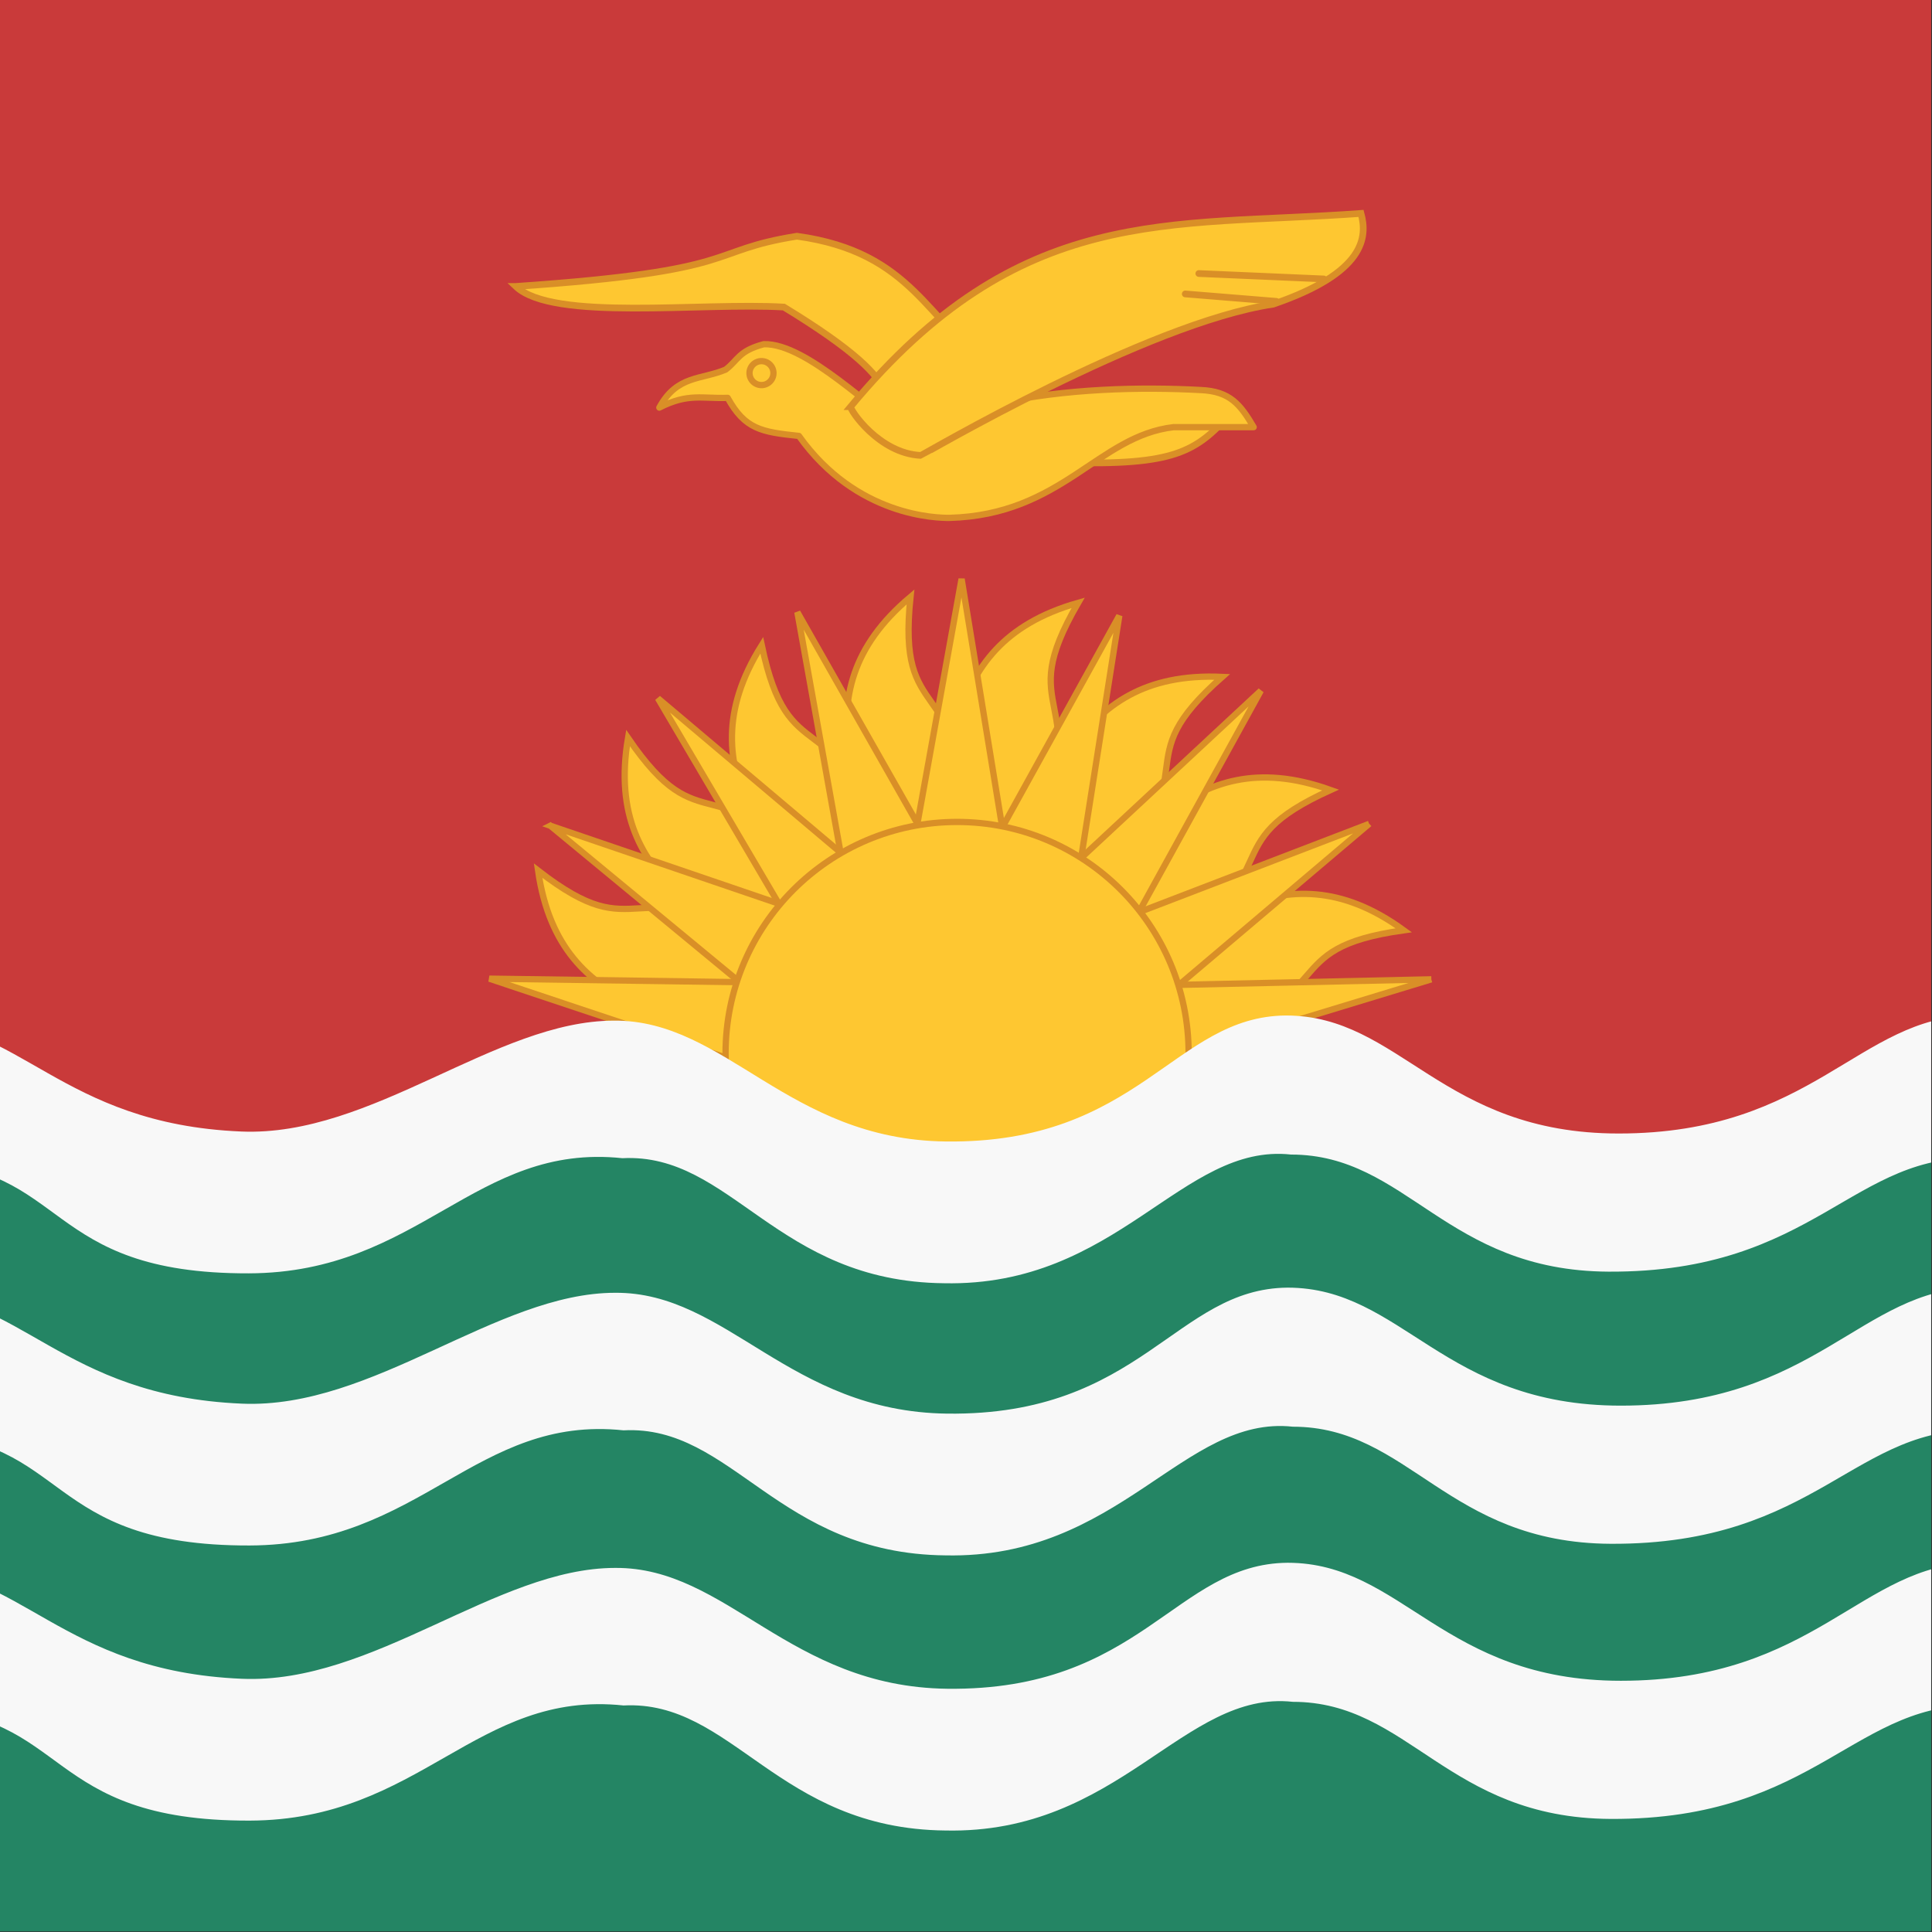 <svg xmlns="http://www.w3.org/2000/svg" height="512" width="512" viewBox="0 0 512 512">
  <rect x="0" y="0" width="512" height="512" fill="#333333" stroke="none"/>
  <defs fill="#2b2b2b">
    <clipPath id="a">
      <path fill-opacity=".67" d="M161.78 5.753h491.68v491.68H161.78z"></path>
    </clipPath>
  </defs>
  <g clip-path="url(#a)" transform="translate(-168.47 -5.991) scale(1.041)" fill="#2b2b2b">
    <path fill-rule="evenodd" fill="#c93a3a" d="M4.023 5.753h802.62v294.33H4.023z"></path>
    <path d="M357.969 276.643c-18.664-14.57-53.425-9.642-59.15-49.249 26.616 20.617 21.784-1.178 61.537 18.466l-2.387 30.783z" fill-rule="evenodd" stroke="#d98f27" stroke-width="1.599" fill="#fec731"></path>
    <path d="M362.933 258.643c-13.302-19.589-47.902-25.547-41.218-65.003 19.02 27.78 21.098 5.552 52.921 36.43l-11.703 28.573z" fill-rule="evenodd" stroke="#d98f27" stroke-width="1.599" fill="#fec731"></path>
    <path d="M368.987 245.845c-4.802-23.186-34.496-41.92-13.234-75.824 6.954 32.941 17.373 13.197 34.973 53.896l-21.739 21.928z" fill-rule="evenodd" stroke="#d98f27" stroke-width="1.599" fill="#fec731"></path>
    <path d="M382.935 233.945c2.548-23.542-19.96-50.488 10.684-76.228-3.495 33.487 12.482 17.894 16.738 62.032l-27.422 14.196z" fill-rule="evenodd" stroke="#d98f27" stroke-width="1.599" fill="#fec731"></path>
    <path d="M395.348 224.39c11.963-20.434 2.458-54.233 40.954-65.171-16.898 29.12 4.063 21.435-10.125 63.447l-30.83 1.725z" fill-rule="evenodd" stroke="#d98f27" stroke-width="1.599" fill="#fec731"></path>
    <path d="M413.472 226.904c17.822-15.59 19.52-50.658 59.498-48.832-25.256 22.264-2.94 21.618-29.712 56.967l-29.786-8.135z" fill-rule="evenodd" stroke="#d98f27" stroke-width="1.599" fill="#fec731"></path>
    <path d="M429.357 236.085c21.613-9.672 33.529-42.697 71.208-29.217-30.677 13.87-9.156 19.802-45.122 45.736l-26.086-16.52z" fill-rule="evenodd" stroke="#d98f27" stroke-width="1.599" fill="#fec731"></path>
    <path d="M442.632 250.571c23.461-3.198 44.191-31.534 76.555-7.993-33.343 4.675-14.36 16.425-56.173 31.187l-20.382-23.194z" fill-rule="evenodd" stroke="#d98f27" stroke-width="1.599" fill="#fec731"></path>
    <path d="M526.207 255.065l-107.62 2.362 4.519 28.996 103.1-31.358z" fill-rule="evenodd" stroke="#d98f27" stroke-width="1.599" fill="#fec731"></path>
    <path d="M510.382 215.489l-99.722 38.278 16.696 32.048 83.026-70.326z" fill-rule="evenodd" stroke="#d98f27" stroke-width="1.599" fill="#fec731"></path>
    <path d="M431.215 275.257l51.591-93.666-79.136 73.658 27.545 20.008z" fill-rule="evenodd" stroke="#d98f27" stroke-width="1.599" fill="#fec731"></path>
    <path d="M381.86 573.24l-13.513-82.602-15.405 82.535 28.918.067z" fill-rule="evenodd" transform="matrix(1.214 .402 -.399 1.207 195.37 -577.79)" stroke="#d98f27" stroke-width="1.254" fill="#fec731"></path>
    <path d="M423.95 259.003l-17.32-105.871-19.195 106.334 36.515-.463z" fill-rule="evenodd" stroke="#d98f27" stroke-width="1.599" fill="#fec731"></path>
    <path d="M378.51 569.67l-10.159-79.033-17.918 83.552 28.077-4.519z" fill-rule="evenodd" transform="matrix(1.179 -.489 .484 1.182 -306.93 -238.21)" stroke="#d98f27" stroke-width="1.253" fill="#fec731"></path>
    <path d="M407.21 249.288l-77.884-65.762 55.379 94.114 22.504-28.352z" fill-rule="evenodd" stroke="#d98f27" stroke-width="1.599" fill="#fec731"></path>
    <path d="M301.936 215.962L385.549 285l12.856-36.114-96.47-32.924z" fill-rule="evenodd" stroke="#d98f27" stroke-width="1.599" fill="#fec731"></path>
    <path d="M384.658 256.275l-98.247-1.38 97.835 32.66.412-31.28z" fill-rule="evenodd" stroke="#d98f27" stroke-width="1.599" fill="#fec731"></path>
    <path d="M464.426 273.939c0 32.552-26.389 58.941-58.941 58.941s-58.942-26.389-58.942-58.941 26.39-58.942 58.942-58.942 58.941 26.39 58.941 58.942z" fill-rule="evenodd" stroke="#d98f27" stroke-width="1.599" fill="#fec731"></path>
    <path fill-rule="evenodd" fill="#248564" d="M3.215 297.11h806.58v200.33H3.215z"></path>
    <path d="M2.755 441.711c14.997 6.941 36.483 24.314 59.464 24.299 38.453-.25 39.477-26.336 78.428-25.096 39.053.994 31.989 28.458 84.722 28.32 43.57-.113 57.644-33.288 95.2-29.313 27.813-1.432 39.197 31.414 81.947 31.831 44.34.948 60.62-35.8 88.436-32.758 29.63 0 39.338 29.597 80.909 29.81 52.947.268 62.256-30.804 95.38-28.816 23.577-.497 42.168 22.773 76.717 23.352 27.568.47 50.647-20.371 66.238-27.824l.771-35.365c-16.34 6.077-40.704 25.999-65.067 26.218-35.06 1.283-56.749-22.995-81.112-22.776-29.191.262-40.824 30.042-90.342 30.042-45.24 0-55.62-30.042-84.811-30.042-28.533.218-37.275 32.674-86.672 32.073-40.295-.485-55.995-30.981-84.53-30.762-30.249 0-61.528 29.654-95.023 28.223-46.23-1.954-56.218-28.223-86.467-28.223-22.607 0-47.006 24.617-74.241 25.027-27.086.417-57.515-24.495-60.333-25.027l.386 36.807zM2.755 371.671c14.997 6.941 36.483 24.314 59.464 24.299 38.453-.25 39.477-26.336 78.428-25.096 39.053.994 31.989 28.458 84.722 28.32 43.57-.113 57.644-33.288 95.2-29.313 27.813-1.432 39.197 31.414 81.947 31.831 44.34.948 60.62-35.8 88.436-32.758 29.63 0 39.338 29.597 80.909 29.81 52.947.268 62.256-30.804 95.38-28.816 23.577-.497 42.168 22.773 76.717 23.352 27.568.47 50.647-20.371 66.238-27.824l.771-35.365c-16.34 6.077-40.704 25.999-65.067 26.218-35.06 1.283-56.749-22.995-81.112-22.776-29.191.262-40.824 30.042-90.342 30.042-45.24 0-55.62-30.042-84.811-30.042-28.533.218-37.275 32.674-86.672 32.073-40.295-.485-55.995-30.981-84.53-30.762-30.249 0-61.528 29.654-95.023 28.223-46.23-1.954-56.218-28.223-86.467-28.223-22.607 0-47.006 24.617-74.241 25.027-27.086.417-57.515-24.495-60.333-25.027l.386 36.807z" fill-rule="evenodd" fill="#f8f8f8"></path>
    <path d="M2.754 302.391c14.984 6.941 36.45 24.314 59.41 24.299 38.416-.25 39.439-26.336 78.354-25.096 39.016.994 31.959 28.458 84.643 28.32 43.528-.113 57.59-33.288 95.111-29.313 27.787-1.432 39.16 31.414 81.87 31.831 44.299.948 60.565-35.8 88.353-32.758 29.604 0 39.302 29.597 80.834 29.81 52.898.268 62.198-30.804 95.292-28.816 23.554-.497 42.127 22.773 76.645 23.352 27.542.47 50.6-20.371 66.176-27.824l.77-35.365c-16.325 6.077-40.666 25.999-65.007 26.218-35.027 1.283-56.695-22.995-81.036-22.776-29.163.262-40.785 30.042-90.258 30.042-45.197 0-55.567-30.042-84.731-30.042-28.507.218-37.24 32.674-86.59 32.073-40.258-.485-55.944-30.981-84.451-30.762-30.221 0-61.472 29.654-94.935 28.223-46.187-1.954-56.166-28.223-86.387-28.223-22.586 0-46.962 24.617-74.171 25.027-27.061.417-57.462-24.495-60.277-25.027l.386 36.807z" fill-rule="evenodd" fill="#f8f8f8"></path>
    <path d="M293.164 78.674c58.625-4.014 47.94-9.02 71.536-12.786 29.735 4.088 33.135 22.09 49.703 33.135 0 0-6.227 21.055-26.606 18.075-2.74-8.447 9.865-11.058-26.405-33.169-21.087-1.254-58.818 3.701-68.228-5.255zM474.925 111.294l-42.232 1.739v10.434c28.486.911 33.62-2.898 42.232-12.173z" fill-rule="evenodd" stroke="#d98f27" stroke-width="1.279pt" fill="#fec731"></path>
    <path stroke-linejoin="round" d="M329.685 109.516c7.361-3.765 11.022-2.228 17.399-2.477 4.389 7.95 8.53 8.695 18.135 9.69 14.657 20.619 35.277 20.867 38.257 20.867 28.735-.746 37.844-20.868 57.138-23.104h20.371c-3.395-5.796-6.045-9.11-13.415-9.44-15.154-.828-34.778-.414-51.92 3.478l-24.097 5.962c-7.04-3.395-24.263-21.447-35.277-21.116-6.459 1.739-6.459 3.975-9.688 6.459-6.211 2.65-12.423 1.38-16.903 9.681z" fill-rule="evenodd" stroke="#d98f27" stroke-width="1.599" fill="#fec731"></path>
    <path d="M358.735 100.737a3.048 3.048 0 1 1-6.096 0 3.048 3.048 0 0 1 6.096 0z" fill-rule="evenodd" stroke="#d98f27" stroke-width="1.599" fill="#fec731"></path>
    <path d="M378.385 109.273c43.143-52.003 80.82-45.628 129.928-49.188 1.656 6.046 1.077 15.072-22.358 23.104-32.046 4.72-89.434 38.505-89.682 38.505-10.684-.496-18.137-11.675-17.887-12.421z" fill-rule="evenodd" stroke="#d98f27" stroke-width="1.279pt" fill="#fec731"></path>
    <path d="M467.02 75.387l31.82 1.379M463.567 80.58l23.193 1.892" stroke="#d98f27" stroke-linecap="round" stroke-width="1.279pt" fill="none"></path>
  </g>
</svg>